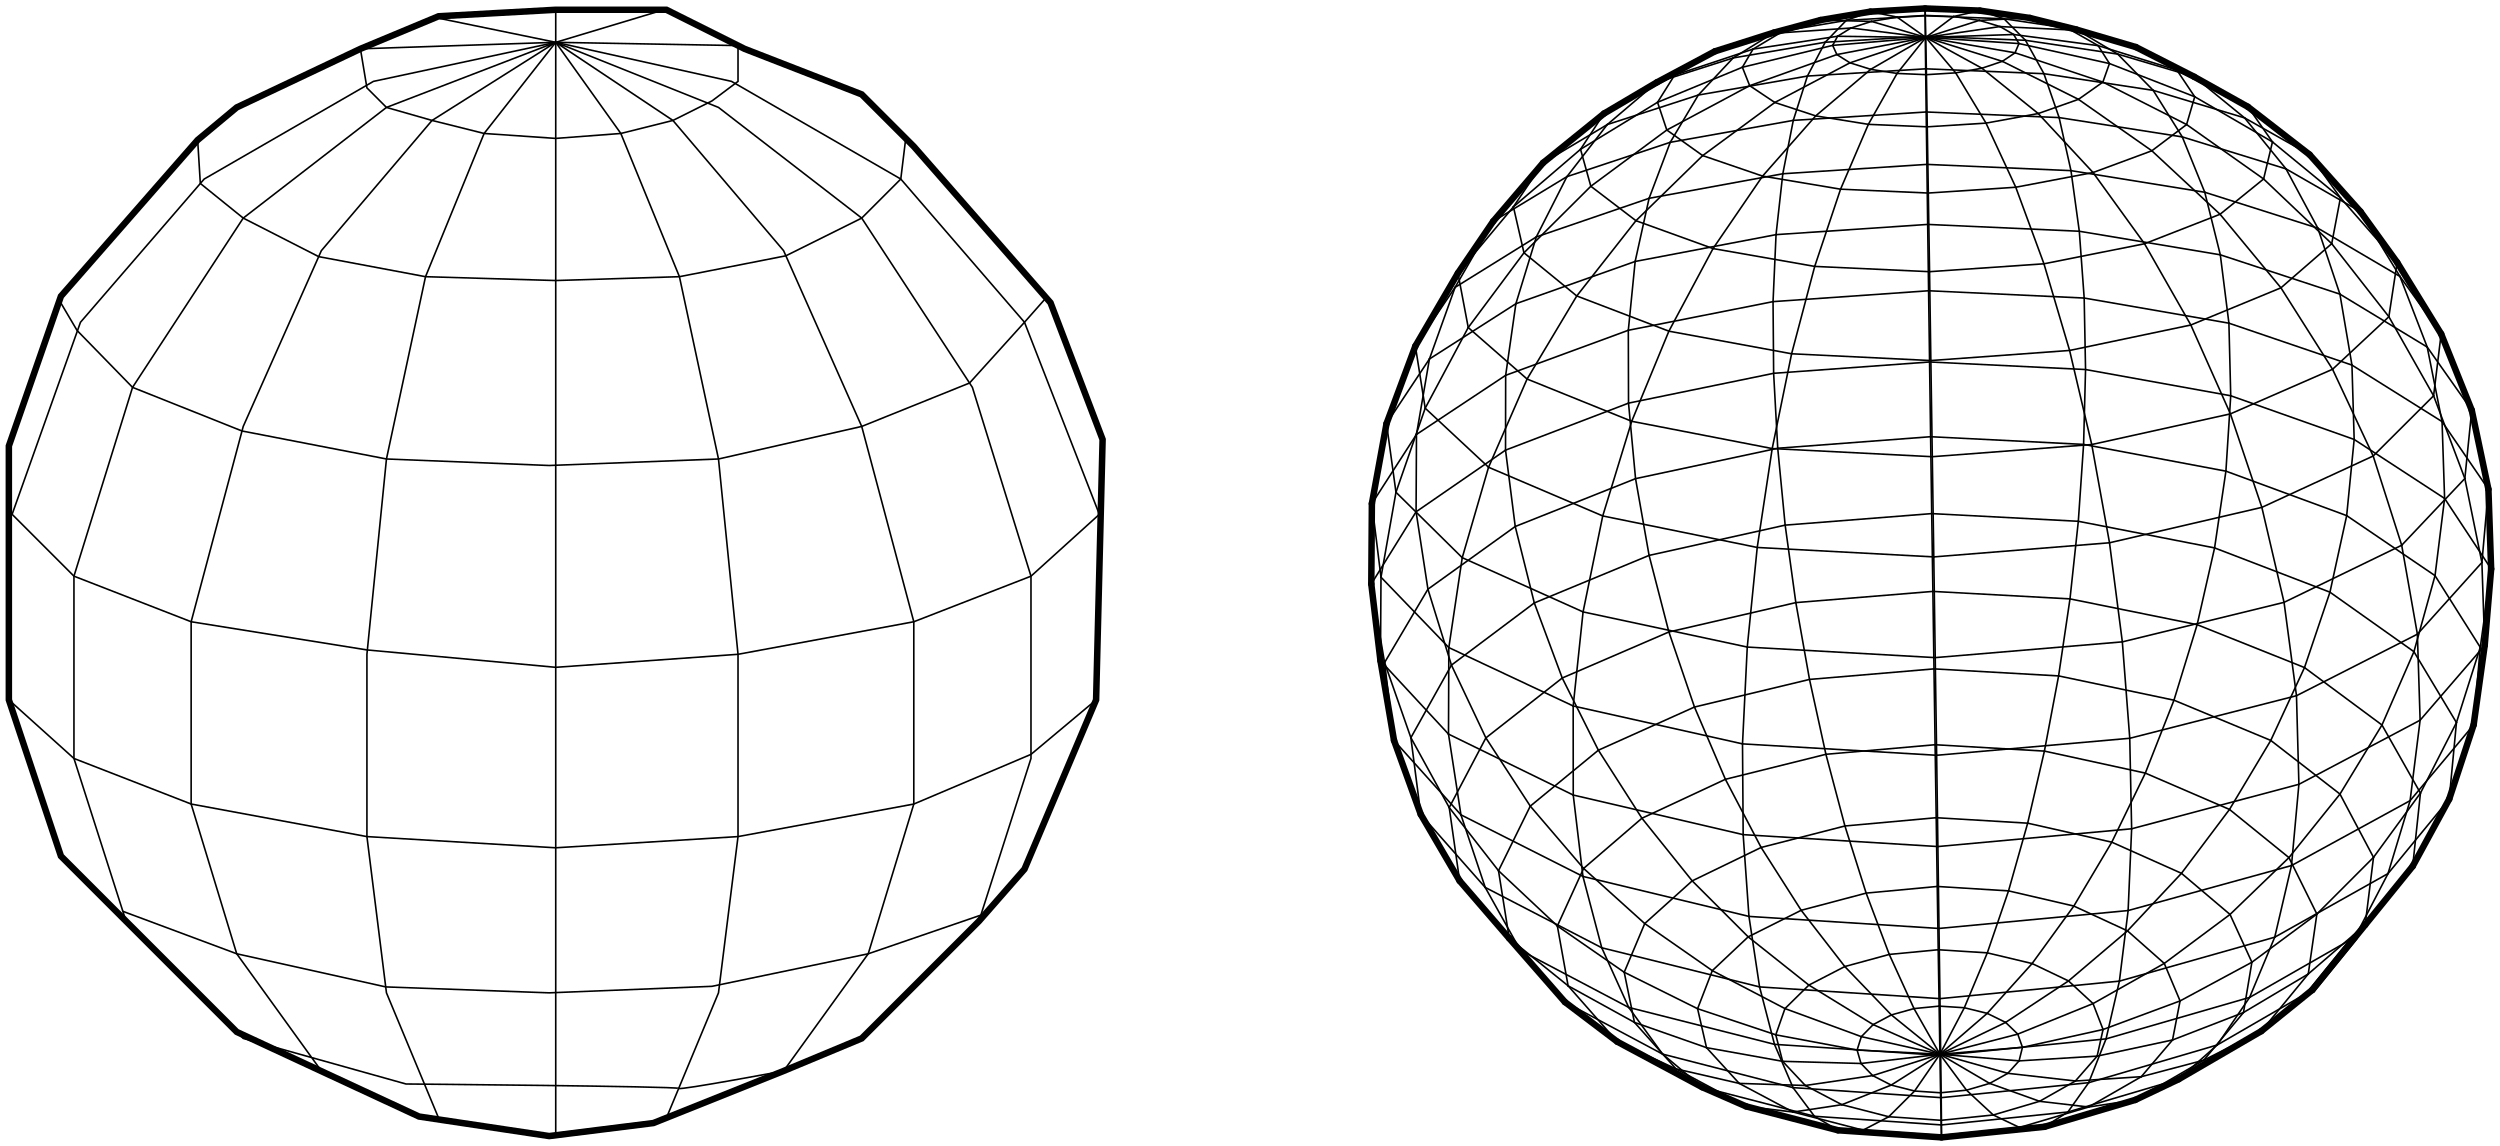 <?xml version="1.0" encoding="utf-8"?>
<!-- Generator: Adobe Illustrator 23.0.2, SVG Export Plug-In . SVG Version: 6.00 Build 0)  -->
<svg version="1.1" id="Layer_1" xmlns="http://www.w3.org/2000/svg" xmlns:xlink="http://www.w3.org/1999/xlink" x="0px" y="0px"
	 viewBox="0 0 384 176" style="enable-background:new 0 0 384 176;" xml:space="preserve">
<style type="text/css">
	.st0{fill:none;stroke:#000000;stroke-miterlimit:10;}
	.st1{fill:none;stroke:#000000;stroke-width:0.25;stroke-miterlimit:10;}
	.st2{fill:none;stroke:#000000;stroke-width:0.25;stroke-linecap:round;stroke-linejoin:round;}
	.st3{fill:none;stroke:#000000;stroke-linecap:round;stroke-linejoin:round;}
</style>
<g>
	<polygon class="st0" points="84.36,174.5 100.36,172.5 120.36,164.5 132.36,159.5 150.36,141.5 157.36,133.5 168.36,107.5 
		169.36,67.5 161.36,46.5 140.36,22.5 132.36,14.5 114.36,7.5 102.36,1.5 85.36,1.5 67.36,2.5 55.36,7.5 36.36,16.5 30.36,21.5 
		9.36,45.5 1.36,68.5 1.36,78.5 1.36,107.5 9.36,131.5 36.36,158.5 64.36,171.5 	"/>
	<line class="st1" x1="85.36" y1="174.5" x2="85.36" y2="1.5"/>
	<polyline class="st1" points="67.35,171.69 59.36,152.5 56.36,128.5 56.36,100.5 59.36,70.5 65.36,42.5 74.36,20.5 85.36,6.5 
		95.36,20.5 104.36,42.5 110.36,70.5 113.36,100.5 113.36,128.5 110.36,152.5 102.37,171.69 	"/>
	<path class="st1" d="M49.36,164.5l-13-18l-7-23v-28l8-30l12-27l17-20l19-12l18,12l17,20l12,27l8,30v28l-7,23l-13,18
		c0,0-16,3-16.11,2.68s-41.89-0.68-41.89-0.68l-25-7l-18-18l-8-25v-28l9-29l17-26l22-17l26-10l25,10l22,17l17,26l9,29v28l-8,25
		l-18,18"/>
	<polygon class="st1" points="168.86,79 157.36,49.5 138.36,27.5 112.36,12.5 85.36,6.5 57.36,12.5 31.36,27.5 12.36,49.5 1.86,79 
		11.36,88.5 29.36,95.5 56.36,99.83 85.36,102.5 113.36,100.5 140.36,95.5 158.36,88.5 	"/>
	<polygon class="st1" points="113.36,7 85.36,6.5 55.36,7.5 56.36,13.5 59.36,16.5 66.36,18.5 74.36,20.5 85.36,21.26 95.36,20.5 
		103.36,18.5 109.36,15.5 113.36,12.5 	"/>
	<polyline class="st1" points="66.88,2.7 85.36,6.5 101.97,1.5 	"/>
	<polyline class="st1" points="18.87,139.98 36.36,146.5 59.25,151.59 84.36,152.5 109.36,151.5 133.36,146.5 150.66,140.56 	"/>
	<polyline class="st1" points="1.36,107.5 11.36,116.5 29.36,123.5 56.36,128.5 85.36,130.22 113.36,128.5 140.36,123.5 
		158.36,115.87 168.36,107.5 	"/>
	<polyline class="st1" points="9.13,46.17 11.84,50.76 20.36,59.5 37.17,66.2 59.36,70.5 84.36,71.5 110.36,70.5 132.36,65.5 
		148.92,58.83 157.36,49.5 160.69,45.73 	"/>
	<polyline class="st1" points="139.12,21.26 138.36,27.5 132.36,33.5 120.71,39.29 104.36,42.5 85.36,43.09 65.36,42.5 48.95,39.42 
		37.36,33.5 30.77,28.18 30.36,21.5 	"/>
	<path class="st1" d="M65.48,167.21"/>
</g>
<g>
	<line class="st2" x1="380.97" y1="99.43" x2="382.64" y2="87.39"/>
	<line class="st2" x1="377.31" y1="110.99" x2="380.97" y2="99.43"/>
	<line class="st2" x1="370.78" y1="100.1" x2="377.31" y2="110.99"/>
	<line class="st2" x1="374.02" y1="88.42" x2="370.78" y2="100.1"/>
	<line class="st2" x1="360.45" y1="79.2" x2="374.02" y2="88.42"/>
	<line class="st2" x1="361.6" y1="67.5" x2="360.45" y2="79.2"/>
	<line class="st2" x1="342.64" y1="60.79" x2="361.6" y2="67.5"/>
	<line class="st2" x1="342.36" y1="49.64" x2="342.64" y2="60.79"/>
	<line class="st2" x1="361.26" y1="56.08" x2="342.36" y2="49.64"/>
	<line class="st2" x1="359.41" y1="45.18" x2="361.26" y2="56.08"/>
	<line class="st2" x1="372.82" y1="53.31" x2="359.41" y2="45.18"/>
	<line class="st2" x1="368.63" y1="42.46" x2="372.82" y2="53.31"/>
	<line class="st2" x1="374.96" y1="51.29" x2="368.63" y2="42.46"/>
	<line class="st3" x1="379.66" y1="63.01" x2="374.96" y2="51.29"/>
	<line class="st2" x1="378.6" y1="73.5" x2="379.66" y2="63.01"/>
	<line class="st2" x1="381.22" y1="86.4" x2="378.6" y2="73.5"/>
	<line class="st2" x1="371.31" y1="97.41" x2="381.22" y2="86.4"/>
	<line class="st2" x1="371.73" y1="110.62" x2="371.31" y2="97.41"/>
	<line class="st2" x1="381.65" y1="99.13" x2="371.73" y2="110.62"/>
	<line class="st3" x1="379.95" y1="111.34" x2="381.65" y2="99.13"/>
	<line class="st2" x1="380.97" y1="99.43" x2="379.95" y2="111.34"/>
	<line class="st2" x1="374.02" y1="88.42" x2="380.97" y2="99.43"/>
	<line class="st2" x1="375.49" y1="76.56" x2="374.02" y2="88.42"/>
	<line class="st2" x1="361.6" y1="67.5" x2="375.49" y2="76.56"/>
	<line class="st2" x1="361.26" y1="56.08" x2="361.6" y2="67.5"/>
	<line class="st2" x1="375.1" y1="64.76" x2="361.26" y2="56.08"/>
	<line class="st2" x1="372.82" y1="53.31" x2="375.1" y2="64.76"/>
	<line class="st2" x1="379.66" y1="63.01" x2="372.82" y2="53.31"/>
	<line class="st3" x1="382.22" y1="75.15" x2="379.66" y2="63.01"/>
	<line class="st3" x1="382.64" y1="87.39" x2="382.22" y2="75.15"/>
	<line class="st2" x1="375.1" y1="64.76" x2="375.49" y2="76.56"/>
	<line class="st2" x1="382.22" y1="75.15" x2="375.1" y2="64.76"/>
	<line class="st2" x1="381.22" y1="86.4" x2="382.22" y2="75.15"/>
	<line class="st2" x1="381.65" y1="99.13" x2="381.22" y2="86.4"/>
	<line class="st3" x1="382.64" y1="87.39" x2="381.65" y2="99.13"/>
	<line class="st2" x1="375.49" y1="76.56" x2="382.64" y2="87.39"/>
	<line class="st3" x1="379.95" y1="111.34" x2="376.2" y2="122.74"/>
	<line class="st2" x1="370.19" y1="122.98" x2="379.95" y2="111.34"/>
	<line class="st2" x1="371.73" y1="110.62" x2="370.19" y2="122.98"/>
	<line class="st2" x1="353.11" y1="120.47" x2="371.73" y2="110.62"/>
	<line class="st2" x1="352.74" y1="106.86" x2="353.11" y2="120.47"/>
	<line class="st2" x1="371.31" y1="97.41" x2="352.74" y2="106.86"/>
	<line class="st2" x1="368.9" y1="83.75" x2="371.31" y2="97.41"/>
	<line class="st2" x1="378.6" y1="73.5" x2="368.9" y2="83.75"/>
	<line class="st2" x1="373.8" y1="60.79" x2="378.6" y2="73.5"/>
	<line class="st2" x1="374.96" y1="51.29" x2="373.8" y2="60.79"/>
	<line class="st3" x1="368.2" y1="40.3" x2="374.96" y2="51.29"/>
	<line class="st3" x1="362.58" y1="32.52" x2="368.2" y2="40.3"/>
	<line class="st2" x1="368.63" y1="42.46" x2="362.58" y2="32.52"/>
	<line class="st2" x1="356.02" y1="35.05" x2="368.63" y2="42.46"/>
	<line class="st2" x1="359.41" y1="45.18" x2="356.02" y2="35.05"/>
	<line class="st2" x1="341.04" y1="39.14" x2="359.41" y2="45.18"/>
	<line class="st2" x1="342.36" y1="49.64" x2="341.04" y2="39.14"/>
	<line class="st2" x1="320.13" y1="45.78" x2="342.36" y2="49.64"/>
	<line class="st2" x1="320.34" y1="56.76" x2="320.13" y2="45.78"/>
	<line class="st2" x1="342.64" y1="60.79" x2="320.34" y2="56.76"/>
	<line class="st2" x1="341.9" y1="72.37" x2="342.64" y2="60.79"/>
	<line class="st2" x1="360.45" y1="79.2" x2="341.9" y2="72.37"/>
	<line class="st2" x1="357.88" y1="90.96" x2="360.45" y2="79.2"/>
	<line class="st2" x1="370.78" y1="100.1" x2="357.88" y2="90.96"/>
	<line class="st2" x1="365.87" y1="111.36" x2="370.78" y2="100.1"/>
	<line class="st2" x1="371.78" y1="121.82" x2="365.87" y2="111.36"/>
	<line class="st2" x1="377.31" y1="110.99" x2="371.78" y2="121.82"/>
	<line class="st2" x1="376.2" y1="122.74" x2="377.31" y2="110.99"/>
	<line class="st2" x1="366.8" y1="134.18" x2="376.2" y2="122.74"/>
	<line class="st2" x1="370.19" y1="122.98" x2="366.8" y2="134.18"/>
	<line class="st2" x1="351.97" y1="132.95" x2="370.19" y2="122.98"/>
	<line class="st2" x1="353.11" y1="120.47" x2="351.97" y2="132.95"/>
	<line class="st2" x1="327.42" y1="127.3" x2="353.11" y2="120.47"/>
	<line class="st2" x1="327.13" y1="113.4" x2="327.42" y2="127.3"/>
	<line class="st2" x1="352.74" y1="106.86" x2="327.13" y2="113.4"/>
	<line class="st2" x1="350.83" y1="92.52" x2="352.74" y2="106.86"/>
	<line class="st2" x1="368.9" y1="83.75" x2="350.83" y2="92.52"/>
	<line class="st2" x1="364.52" y1="70.04" x2="368.9" y2="83.75"/>
	<line class="st2" x1="373.8" y1="60.79" x2="364.52" y2="70.04"/>
	<line class="st2" x1="366.93" y1="48.65" x2="373.8" y2="60.79"/>
	<line class="st2" x1="368.2" y1="40.3" x2="366.93" y2="48.65"/>
	<line class="st2" x1="359.49" y1="30.38" x2="368.2" y2="40.3"/>
	<line class="st2" x1="354.75" y1="23.75" x2="359.49" y2="30.38"/>
	<line class="st3" x1="362.58" y1="32.52" x2="354.75" y2="23.75"/>
	<line class="st2" x1="351.13" y1="25.94" x2="362.58" y2="32.52"/>
	<line class="st2" x1="356.02" y1="35.05" x2="351.13" y2="25.94"/>
	<line class="st2" x1="338.65" y1="29.53" x2="356.02" y2="35.05"/>
	<line class="st2" x1="341.04" y1="39.14" x2="338.65" y2="29.53"/>
	<line class="st2" x1="319.38" y1="35.52" x2="341.04" y2="39.14"/>
	<line class="st2" x1="320.13" y1="45.78" x2="319.38" y2="35.52"/>
	<line class="st2" x1="296.23" y1="44.66" x2="320.13" y2="45.78"/>
	<line class="st2" x1="296.38" y1="55.6" x2="296.23" y2="44.66"/>
	<line class="st2" x1="320.34" y1="56.76" x2="296.38" y2="55.6"/>
	<line class="st2" x1="320.04" y1="68.26" x2="320.34" y2="56.76"/>
	<line class="st2" x1="341.9" y1="72.37" x2="320.04" y2="68.26"/>
	<line class="st2" x1="340.16" y1="84.16" x2="341.9" y2="72.37"/>
	<line class="st2" x1="357.88" y1="90.96" x2="340.16" y2="84.16"/>
	<line class="st2" x1="353.97" y1="102.54" x2="357.88" y2="90.96"/>
	<line class="st2" x1="365.87" y1="111.36" x2="353.97" y2="102.54"/>
	<line class="st2" x1="359.42" y1="121.97" x2="365.87" y2="111.36"/>
	<line class="st2" x1="364.57" y1="131.69" x2="359.42" y2="121.97"/>
	<line class="st2" x1="371.78" y1="121.82" x2="364.57" y2="131.69"/>
	<line class="st2" x1="370.59" y1="133.05" x2="371.78" y2="121.82"/>
	<line class="st3" x1="376.2" y1="122.74" x2="370.59" y2="133.05"/>
	<line class="st2" x1="364.57" y1="131.69" x2="363.29" y2="142.06"/>
	<line class="st2" x1="355.87" y1="140.4" x2="364.57" y2="131.69"/>
	<line class="st2" x1="351.58" y1="131.73" x2="355.87" y2="140.4"/>
	<line class="st2" x1="359.42" y1="121.97" x2="351.58" y2="131.73"/>
	<line class="st2" x1="348.79" y1="113.73" x2="359.42" y2="121.97"/>
	<line class="st2" x1="353.97" y1="102.54" x2="348.79" y2="113.73"/>
	<line class="st2" x1="337.48" y1="95.95" x2="353.97" y2="102.54"/>
	<line class="st2" x1="340.16" y1="84.16" x2="337.48" y2="95.95"/>
	<line class="st2" x1="319.23" y1="80.07" x2="340.16" y2="84.16"/>
	<line class="st2" x1="320.04" y1="68.26" x2="319.23" y2="80.07"/>
	<line class="st2" x1="296.54" y1="67.08" x2="320.04" y2="68.26"/>
	<line class="st2" x1="296.38" y1="55.6" x2="296.54" y2="67.08"/>
	<line class="st2" x1="272.43" y1="57.34" x2="296.38" y2="55.6"/>
	<line class="st2" x1="272.34" y1="46.33" x2="272.43" y2="57.34"/>
	<line class="st2" x1="250.11" y1="50.73" x2="272.34" y2="46.33"/>
	<line class="st2" x1="251.16" y1="40.16" x2="250.11" y2="50.73"/>
	<line class="st2" x1="232.84" y1="46.65" x2="251.16" y2="40.16"/>
	<line class="st2" x1="235.98" y1="36.39" x2="232.84" y2="46.65"/>
	<line class="st2" x1="223.5" y1="44.14" x2="235.98" y2="36.39"/>
	<line class="st2" x1="229.35" y1="34" x2="223.5" y2="44.14"/>
	<line class="st3" x1="223.94" y1="41.95" x2="229.35" y2="34"/>
	<line class="st2" x1="232.46" y1="31.77" x2="223.94" y2="41.95"/>
	<line class="st2" x1="234.08" y1="38.83" x2="232.46" y2="31.77"/>
	<line class="st2" x1="225.52" y1="50.31" x2="234.08" y2="38.83"/>
	<line class="st2" x1="234.56" y1="58.22" x2="225.52" y2="50.31"/>
	<line class="st2" x1="228.64" y1="71.77" x2="234.56" y2="58.22"/>
	<line class="st2" x1="246.18" y1="79.25" x2="228.64" y2="71.77"/>
	<line class="st2" x1="243.16" y1="93.99" x2="246.18" y2="79.25"/>
	<line class="st2" x1="268.38" y1="99.39" x2="243.16" y2="93.99"/>
	<line class="st2" x1="267.65" y1="114.26" x2="268.38" y2="99.39"/>
	<line class="st2" x1="297.47" y1="116.01" x2="267.65" y2="114.26"/>
	<line class="st2" x1="297.66" y1="130.03" x2="297.47" y2="116.01"/>
	<line class="st2" x1="327.42" y1="127.3" x2="297.66" y2="130.03"/>
	<line class="st2" x1="326.88" y1="139.86" x2="327.42" y2="127.3"/>
	<line class="st2" x1="351.97" y1="132.95" x2="326.88" y2="139.86"/>
	<line class="st2" x1="349.4" y1="143.95" x2="351.97" y2="132.95"/>
	<line class="st2" x1="366.8" y1="134.18" x2="349.4" y2="143.95"/>
	<line class="st2" x1="361.73" y1="143.94" x2="366.8" y2="134.18"/>
	<line class="st2" x1="370.59" y1="133.05" x2="361.73" y2="143.94"/>
	<line class="st3" x1="363.29" y1="142.06" x2="370.59" y2="133.05"/>
	<line class="st2" x1="347.69" y1="27.49" x2="341" y2="32.91"/>
	<line class="st2" x1="335.86" y1="19.13" x2="347.69" y2="27.49"/>
	<line class="st2" x1="337.11" y1="14.86" x2="335.86" y2="19.13"/>
	<line class="st2" x1="324.01" y1="9.76" x2="337.11" y2="14.86"/>
	<line class="st2" x1="322.28" y1="7.01" x2="324.01" y2="9.76"/>
	<line class="st2" x1="334.37" y1="10.77" x2="322.28" y2="7.01"/>
	<line class="st2" x1="328.07" y1="7.23" x2="334.37" y2="10.77"/>
	<line class="st3" x1="337.04" y1="11.8" x2="328.07" y2="7.23"/>
	<line class="st2" x1="325.28" y1="8.31" x2="337.04" y2="11.8"/>
	<line class="st2" x1="330.73" y1="13.88" x2="325.28" y2="8.31"/>
	<line class="st2" x1="313.95" y1="11.32" x2="330.73" y2="13.88"/>
	<line class="st2" x1="316.28" y1="18.06" x2="313.95" y2="11.32"/>
	<line class="st2" x1="295.86" y1="17.2" x2="316.28" y2="18.06"/>
	<line class="st2" x1="295.97" y1="25.25" x2="295.86" y2="17.2"/>
	<line class="st2" x1="273.84" y1="26.69" x2="295.97" y2="25.25"/>
	<line class="st2" x1="275.45" y1="18.49" x2="273.84" y2="26.69"/>
	<line class="st2" x1="256.55" y1="21.86" x2="275.45" y2="18.49"/>
	<line class="st2" x1="260.86" y1="14.6" x2="256.55" y2="21.86"/>
	<line class="st2" x1="246.88" y1="19.13" x2="260.86" y2="14.6"/>
	<line class="st2" x1="254.51" y1="12.64" x2="246.88" y2="19.13"/>
	<line class="st3" x1="246.38" y1="17.44" x2="254.51" y2="12.64"/>
	<line class="st2" x1="257.21" y1="11.55" x2="246.38" y2="17.44"/>
	<line class="st2" x1="254.6" y1="15.71" x2="257.21" y2="11.55"/>
	<line class="st2" x1="267.63" y1="10.33" x2="254.6" y2="15.71"/>
	<line class="st2" x1="268.75" y1="13.16" x2="267.63" y2="10.33"/>
	<line class="st2" x1="256.02" y1="19.97" x2="268.75" y2="13.16"/>
	<line class="st2" x1="261.53" y1="23.9" x2="256.02" y2="19.97"/>
	<line class="st2" x1="251.28" y1="33.9" x2="261.53" y2="23.9"/>
	<line class="st2" x1="263.12" y1="38.18" x2="251.28" y2="33.9"/>
	<line class="st2" x1="256.34" y1="50.87" x2="263.12" y2="38.18"/>
	<line class="st2" x1="275.19" y1="54.34" x2="256.34" y2="50.87"/>
	<line class="st2" x1="272.21" y1="68.9" x2="275.19" y2="54.34"/>
	<line class="st2" x1="296.8" y1="70.15" x2="272.21" y2="68.9"/>
	<line class="st2" x1="297.03" y1="85.54" x2="296.8" y2="70.15"/>
	<line class="st2" x1="324.02" y1="83.37" x2="297.03" y2="85.54"/>
	<line class="st2" x1="321.29" y1="68.28" x2="324.02" y2="83.37"/>
	<line class="st2" x1="342.59" y1="63.57" x2="321.29" y2="68.28"/>
	<line class="st2" x1="336.51" y1="49.92" x2="342.59" y2="63.57"/>
	<line class="st2" x1="350.35" y1="44.21" x2="336.51" y2="49.92"/>
	<line class="st2" x1="341" y1="32.91" x2="350.35" y2="44.21"/>
	<line class="st2" x1="344.6" y1="155.52" x2="338.5" y2="162.84"/>
	<line class="st2" x1="333.7" y1="159.74" x2="344.6" y2="155.52"/>
	<line class="st2" x1="334.86" y1="153.74" x2="333.7" y2="159.74"/>
	<line class="st2" x1="323.03" y1="158.13" x2="334.86" y2="153.74"/>
	<line class="st2" x1="321.49" y1="154.15" x2="323.03" y2="158.13"/>
	<line class="st2" x1="332.43" y1="147.98" x2="321.49" y2="154.15"/>
	<line class="st2" x1="326.78" y1="142.98" x2="332.43" y2="147.98"/>
	<line class="st2" x1="335.07" y1="134.14" x2="326.78" y2="142.98"/>
	<line class="st2" x1="324.37" y1="129.36" x2="335.07" y2="134.14"/>
	<line class="st2" x1="329.52" y1="118.75" x2="324.37" y2="129.36"/>
	<line class="st2" x1="314.02" y1="115.37" x2="329.52" y2="118.75"/>
	<line class="st2" x1="316.2" y1="103.82" x2="314.02" y2="115.37"/>
	<line class="st2" x1="297.06" y1="102.74" x2="316.2" y2="103.82"/>
	<line class="st2" x1="296.89" y1="90.84" x2="297.06" y2="102.74"/>
	<line class="st2" x1="275.84" y1="92.56" x2="296.89" y2="90.84"/>
	<line class="st2" x1="277.94" y1="104.36" x2="275.84" y2="92.56"/>
	<line class="st2" x1="260.27" y1="108.6" x2="277.94" y2="104.36"/>
	<line class="st2" x1="265.02" y1="119.7" x2="260.27" y2="108.6"/>
	<line class="st2" x1="252.2" y1="125.68" x2="265.02" y2="119.7"/>
	<line class="st2" x1="259.92" y1="135.3" x2="252.2" y2="125.68"/>
	<line class="st2" x1="252.63" y1="141.86" x2="259.92" y2="135.3"/>
	<line class="st2" x1="263.01" y1="149.09" x2="252.63" y2="141.86"/>
	<line class="st2" x1="260.75" y1="154.94" x2="263.01" y2="149.09"/>
	<line class="st2" x1="272.76" y1="158.95" x2="260.75" y2="154.94"/>
	<line class="st2" x1="273.81" y1="163.02" x2="272.76" y2="158.95"/>
	<line class="st2" x1="262.12" y1="160.92" x2="273.81" y2="163.02"/>
	<line class="st2" x1="267.14" y1="166.41" x2="262.12" y2="160.92"/>
	<line class="st2" x1="257.43" y1="164.18" x2="267.14" y2="166.41"/>
	<line class="st2" x1="268.2" y1="169.94" x2="257.43" y2="164.18"/>
	<line class="st3" x1="261.45" y1="166.99" x2="268.2" y2="169.94"/>
	<line class="st2" x1="278.7" y1="171.46" x2="261.45" y2="166.99"/>
	<line class="st2" x1="275.41" y1="167.06" x2="278.7" y2="171.46"/>
	<line class="st2" x1="298.17" y1="168.6" x2="275.41" y2="167.06"/>
	<line class="st2" x1="298.09" y1="162.11" x2="298.17" y2="168.6"/>
	<line class="st2" x1="323.49" y1="159.57" x2="298.09" y2="162.11"/>
	<line class="st2" x1="320.82" y1="166.3" x2="323.49" y2="159.57"/>
	<line class="st2" x1="340.56" y1="160.51" x2="320.82" y2="166.3"/>
	<line class="st2" x1="334.64" y1="165.77" x2="340.56" y2="160.51"/>
	<line class="st3" x1="347.34" y1="158.38" x2="334.64" y2="165.77"/>
	<line class="st2" x1="338.5" y1="162.84" x2="347.34" y2="158.38"/>
	<line class="st2" x1="319.25" y1="15.26" x2="330.52" y2="23.16"/>
	<line class="st2" x1="323" y1="12.61" x2="319.25" y2="15.26"/>
	<line class="st2" x1="309.51" y1="8.11" x2="323" y2="12.61"/>
	<line class="st2" x1="310.11" y1="6.69" x2="309.51" y2="8.11"/>
	<line class="st2" x1="295.8" y1="5.75" x2="310.11" y2="6.69"/>
	<line class="st2" x1="309.3" y1="5.3" x2="295.8" y2="5.75"/>
	<line class="st2" x1="307.2" y1="4.08" x2="309.3" y2="5.3"/>
	<line class="st2" x1="318.05" y1="4.6" x2="307.2" y2="4.08"/>
	<line class="st2" x1="311.79" y1="2.76" x2="318.05" y2="4.6"/>
	<line class="st3" x1="318.93" y1="4.54" x2="311.79" y2="2.76"/>
	<line class="st2" x1="307.81" y1="2.89" x2="318.93" y2="4.54"/>
	<line class="st2" x1="311.11" y1="6.19" x2="307.81" y2="2.89"/>
	<line class="st2" x1="295.72" y1="5.57" x2="311.11" y2="6.19"/>
	<line class="st2" x1="295.78" y1="10.57" x2="295.72" y2="5.57"/>
	<line class="st2" x1="277.62" y1="11.68" x2="295.78" y2="10.57"/>
	<line class="st2" x1="280.35" y1="6.49" x2="277.62" y2="11.68"/>
	<line class="st2" x1="266.21" y1="8.9" x2="280.35" y2="6.49"/>
	<line class="st2" x1="272.5" y1="5" x2="266.21" y2="8.9"/>
	<line class="st3" x1="263.42" y1="7.88" x2="272.5" y2="5"/>
	<line class="st2" x1="273.43" y1="5.05" x2="263.42" y2="7.88"/>
	<line class="st2" x1="269.27" y1="7.54" x2="273.43" y2="5.05"/>
	<line class="st2" x1="282.25" y1="5.57" x2="269.27" y2="7.54"/>
	<line class="st2" x1="281.5" y1="6.97" x2="282.25" y2="5.57"/>
	<line class="st2" x1="295.8" y1="5.75" x2="281.5" y2="6.97"/>
	<line class="st2" x1="282.14" y1="8.38" x2="295.8" y2="5.75"/>
	<line class="st2" x1="284.15" y1="9.65" x2="282.14" y2="8.38"/>
	<line class="st2" x1="272.61" y1="15.74" x2="284.15" y2="9.65"/>
	<line class="st2" x1="278.89" y1="17.8" x2="272.61" y2="15.74"/>
	<line class="st2" x1="270.73" y1="27.05" x2="278.89" y2="17.8"/>
	<line class="st2" x1="282.71" y1="29.06" x2="270.73" y2="27.05"/>
	<line class="st2" x1="278.74" y1="40.92" x2="282.71" y2="29.06"/>
	<line class="st2" x1="296.38" y1="41.73" x2="278.74" y2="40.92"/>
	<line class="st2" x1="296.58" y1="55.38" x2="296.38" y2="41.73"/>
	<line class="st2" x1="317.89" y1="53.83" x2="296.58" y2="55.38"/>
	<line class="st2" x1="313.95" y1="40.52" x2="317.89" y2="53.83"/>
	<line class="st2" x1="329.4" y1="37.44" x2="313.95" y2="40.52"/>
	<line class="st2" x1="321.49" y1="26.5" x2="329.4" y2="37.44"/>
	<line class="st2" x1="330.52" y1="23.16" x2="321.49" y2="26.5"/>
	<line class="st2" x1="318.78" y1="166.04" x2="328.9" y2="165.38"/>
	<line class="st2" x1="322.12" y1="162.22" x2="318.78" y2="166.04"/>
	<line class="st2" x1="310.13" y1="162.95" x2="322.12" y2="162.22"/>
	<line class="st2" x1="310.65" y1="160.87" x2="310.13" y2="162.95"/>
	<line class="st2" x1="297.97" y1="161.93" x2="310.65" y2="160.87"/>
	<line class="st2" x1="309.93" y1="158.84" x2="297.97" y2="161.93"/>
	<line class="st2" x1="308.06" y1="157.04" x2="309.93" y2="158.84"/>
	<line class="st2" x1="317.72" y1="150.67" x2="308.06" y2="157.04"/>
	<line class="st2" x1="312.13" y1="148" x2="317.72" y2="150.67"/>
	<line class="st2" x1="318.54" y1="139.17" x2="312.13" y2="148"/>
	<line class="st2" x1="308.51" y1="136.84" x2="318.54" y2="139.17"/>
	<line class="st2" x1="311.45" y1="126.44" x2="308.51" y2="136.84"/>
	<line class="st2" x1="297.4" y1="125.6" x2="311.45" y2="126.44"/>
	<line class="st2" x1="297.23" y1="114.39" x2="297.4" y2="125.6"/>
	<line class="st2" x1="280.46" y1="115.86" x2="297.23" y2="114.39"/>
	<line class="st2" x1="283.38" y1="126.87" x2="280.46" y2="115.86"/>
	<line class="st2" x1="270.51" y1="130.17" x2="283.38" y2="126.87"/>
	<line class="st2" x1="276.66" y1="139.82" x2="270.51" y2="130.17"/>
	<line class="st2" x1="268.52" y1="143.9" x2="276.66" y2="139.82"/>
	<line class="st2" x1="277.84" y1="151.31" x2="268.52" y2="143.9"/>
	<line class="st2" x1="274.17" y1="154.92" x2="277.84" y2="151.31"/>
	<line class="st2" x1="285.9" y1="159.23" x2="274.17" y2="154.92"/>
	<line class="st2" x1="285.25" y1="161.29" x2="285.9" y2="159.23"/>
	<line class="st2" x1="297.97" y1="161.93" x2="285.25" y2="161.29"/>
	<line class="st2" x1="285.85" y1="163.35" x2="297.97" y2="161.93"/>
	<line class="st2" x1="287.64" y1="165.21" x2="285.85" y2="163.35"/>
	<line class="st2" x1="277.29" y1="166.73" x2="287.64" y2="165.21"/>
	<line class="st2" x1="282.91" y1="169.68" x2="277.29" y2="166.73"/>
	<line class="st2" x1="275.42" y1="170.81" x2="282.91" y2="169.68"/>
	<line class="st2" x1="286.16" y1="173.59" x2="275.42" y2="170.81"/>
	<line class="st2" x1="282.32" y1="173.61" x2="286.16" y2="173.59"/>
	<line class="st3" x1="298.22" y1="174.7" x2="282.32" y2="173.61"/>
	<line class="st2" x1="298.21" y1="172.79" x2="298.22" y2="174.7"/>
	<line class="st2" x1="317.63" y1="170.8" x2="298.21" y2="172.79"/>
	<line class="st2" x1="314.05" y1="173.07" x2="317.63" y2="170.8"/>
	<line class="st3" x1="327.99" y1="168.94" x2="314.05" y2="173.07"/>
	<line class="st2" x1="320.8" y1="170.04" x2="327.99" y2="168.94"/>
	<line class="st2" x1="328.9" y1="165.38" x2="320.8" y2="170.04"/>
	<line class="st2" x1="319.25" y1="15.26" x2="313.07" y2="17.44"/>
	<line class="st2" x1="307.56" y1="9.42" x2="319.25" y2="15.26"/>
	<line class="st2" x1="309.51" y1="8.11" x2="307.56" y2="9.42"/>
	<line class="st2" x1="295.8" y1="5.75" x2="309.51" y2="8.11"/>
	<line class="st2" x1="307.2" y1="4.08" x2="295.8" y2="5.75"/>
	<line class="st2" x1="304.02" y1="3.13" x2="307.2" y2="4.08"/>
	<line class="st2" x1="311.79" y1="2.76" x2="304.02" y2="3.13"/>
	<line class="st3" x1="304.11" y1="1.63" x2="311.79" y2="2.76"/>
	<line class="st2" x1="307.81" y1="2.89" x2="304.11" y2="1.63"/>
	<line class="st2" x1="295.7" y1="2.42" x2="307.81" y2="2.89"/>
	<line class="st2" x1="295.72" y1="5.57" x2="295.7" y2="2.42"/>
	<line class="st2" x1="280.35" y1="6.49" x2="295.72" y2="5.57"/>
	<line class="st2" x1="283.59" y1="3.13" x2="280.35" y2="6.49"/>
	<line class="st2" x1="272.5" y1="5" x2="283.59" y2="3.13"/>
	<line class="st3" x1="279.64" y1="3.08" x2="272.5" y2="5"/>
	<line class="st2" x1="273.43" y1="5.05" x2="279.64" y2="3.08"/>
	<line class="st2" x1="284.31" y1="4.3" x2="273.43" y2="5.05"/>
	<line class="st2" x1="282.25" y1="5.57" x2="284.31" y2="4.3"/>
	<line class="st2" x1="295.8" y1="5.75" x2="282.25" y2="5.57"/>
	<line class="st2" x1="284.15" y1="9.65" x2="295.8" y2="5.75"/>
	<line class="st2" x1="287.34" y1="10.65" x2="284.15" y2="9.65"/>
	<line class="st2" x1="278.89" y1="17.8" x2="287.34" y2="10.65"/>
	<line class="st2" x1="286.98" y1="19.1" x2="278.89" y2="17.8"/>
	<line class="st2" x1="282.71" y1="29.06" x2="286.98" y2="19.1"/>
	<line class="st2" x1="296.19" y1="29.65" x2="282.71" y2="29.06"/>
	<line class="st2" x1="296.38" y1="41.73" x2="296.19" y2="29.65"/>
	<line class="st2" x1="313.95" y1="40.52" x2="296.38" y2="41.73"/>
	<line class="st2" x1="309.62" y1="28.76" x2="313.95" y2="40.52"/>
	<line class="st2" x1="321.49" y1="26.5" x2="309.62" y2="28.76"/>
	<line class="st2" x1="313.07" y1="17.44" x2="321.49" y2="26.5"/>
	<line class="st2" x1="318.78" y1="166.04" x2="313.28" y2="169.16"/>
	<line class="st2" x1="308.4" y1="164.86" x2="318.78" y2="166.04"/>
	<line class="st2" x1="310.13" y1="162.95" x2="308.4" y2="164.86"/>
	<line class="st2" x1="297.97" y1="161.93" x2="310.13" y2="162.95"/>
	<line class="st2" x1="308.06" y1="157.04" x2="297.97" y2="161.93"/>
	<line class="st2" x1="305.23" y1="155.65" x2="308.06" y2="157.04"/>
	<line class="st2" x1="312.13" y1="148" x2="305.23" y2="155.65"/>
	<line class="st2" x1="305.25" y1="146.36" x2="312.13" y2="148"/>
	<line class="st2" x1="308.51" y1="136.84" x2="305.25" y2="146.36"/>
	<line class="st2" x1="297.56" y1="136.16" x2="308.51" y2="136.84"/>
	<line class="st2" x1="297.4" y1="125.6" x2="297.56" y2="136.16"/>
	<line class="st2" x1="283.38" y1="126.87" x2="297.4" y2="125.6"/>
	<line class="st2" x1="286.64" y1="137.18" x2="283.38" y2="126.87"/>
	<line class="st2" x1="276.66" y1="139.82" x2="286.64" y2="137.18"/>
	<line class="st2" x1="283.36" y1="148.46" x2="276.66" y2="139.82"/>
	<line class="st2" x1="277.84" y1="151.31" x2="283.36" y2="148.46"/>
	<line class="st2" x1="287.72" y1="157.38" x2="277.84" y2="151.31"/>
	<line class="st2" x1="285.9" y1="159.23" x2="287.72" y2="157.38"/>
	<line class="st2" x1="297.97" y1="161.93" x2="285.9" y2="159.23"/>
	<line class="st2" x1="287.64" y1="165.21" x2="297.97" y2="161.93"/>
	<line class="st2" x1="290.48" y1="166.67" x2="287.64" y2="165.21"/>
	<line class="st2" x1="282.91" y1="169.68" x2="290.48" y2="166.67"/>
	<line class="st2" x1="290.11" y1="171.53" x2="282.91" y2="169.68"/>
	<line class="st2" x1="286.16" y1="173.59" x2="290.11" y2="171.53"/>
	<line class="st2" x1="298.2" y1="174.42" x2="286.16" y2="173.59"/>
	<line class="st2" x1="298.22" y1="174.7" x2="298.2" y2="174.42"/>
	<line class="st3" x1="314.05" y1="173.07" x2="298.22" y2="174.7"/>
	<line class="st2" x1="310.19" y1="173.18" x2="314.05" y2="173.07"/>
	<line class="st2" x1="320.8" y1="170.04" x2="310.19" y2="173.18"/>
	<line class="st2" x1="313.28" y1="169.16" x2="320.8" y2="170.04"/>
	<line class="st2" x1="304.42" y1="10.48" x2="313.07" y2="17.44"/>
	<line class="st2" x1="307.56" y1="9.42" x2="304.42" y2="10.48"/>
	<line class="st2" x1="295.8" y1="5.75" x2="307.56" y2="9.42"/>
	<line class="st2" x1="304.02" y1="3.13" x2="295.8" y2="5.75"/>
	<line class="st2" x1="300.07" y1="2.54" x2="304.02" y2="3.13"/>
	<line class="st2" x1="304.11" y1="1.63" x2="300.07" y2="2.54"/>
	<line class="st3" x1="295.7" y1="1.3" x2="304.11" y2="1.63"/>
	<line class="st2" x1="295.7" y1="2.42" x2="295.7" y2="1.3"/>
	<line class="st2" x1="283.59" y1="3.13" x2="295.7" y2="2.42"/>
	<line class="st2" x1="287.29" y1="1.79" x2="283.59" y2="3.13"/>
	<line class="st3" x1="279.64" y1="3.08" x2="287.29" y2="1.79"/>
	<line class="st2" x1="287.46" y1="3.29" x2="279.64" y2="3.08"/>
	<line class="st2" x1="284.31" y1="4.3" x2="287.46" y2="3.29"/>
	<line class="st2" x1="295.8" y1="5.75" x2="284.31" y2="4.3"/>
	<line class="st2" x1="287.34" y1="10.65" x2="295.8" y2="5.75"/>
	<line class="st2" x1="291.39" y1="11.28" x2="287.34" y2="10.65"/>
	<line class="st2" x1="286.98" y1="19.1" x2="291.39" y2="11.28"/>
	<line class="st2" x1="296.03" y1="19.48" x2="286.98" y2="19.1"/>
	<line class="st2" x1="296.19" y1="29.65" x2="296.03" y2="19.48"/>
	<line class="st2" x1="309.62" y1="28.76" x2="296.19" y2="29.65"/>
	<line class="st2" x1="305.05" y1="18.91" x2="309.62" y2="28.76"/>
	<line class="st2" x1="313.07" y1="17.44" x2="305.05" y2="18.91"/>
	<line class="st2" x1="305.61" y1="166.41" x2="313.28" y2="169.16"/>
	<line class="st2" x1="308.4" y1="164.86" x2="305.61" y2="166.41"/>
	<line class="st2" x1="297.97" y1="161.93" x2="308.4" y2="164.86"/>
	<line class="st2" x1="305.23" y1="155.65" x2="297.97" y2="161.93"/>
	<line class="st2" x1="301.72" y1="154.79" x2="305.23" y2="155.65"/>
	<line class="st2" x1="305.25" y1="146.36" x2="301.72" y2="154.79"/>
	<line class="st2" x1="297.71" y1="145.88" x2="305.25" y2="146.36"/>
	<line class="st2" x1="297.56" y1="136.16" x2="297.71" y2="145.88"/>
	<line class="st2" x1="286.64" y1="137.18" x2="297.56" y2="136.16"/>
	<line class="st2" x1="290.19" y1="146.6" x2="286.64" y2="137.18"/>
	<line class="st2" x1="283.36" y1="148.46" x2="290.19" y2="146.6"/>
	<line class="st2" x1="290.51" y1="155.89" x2="283.36" y2="148.46"/>
	<line class="st2" x1="287.72" y1="157.38" x2="290.51" y2="155.89"/>
	<line class="st2" x1="297.97" y1="161.93" x2="287.72" y2="157.38"/>
	<line class="st2" x1="290.48" y1="166.67" x2="297.97" y2="161.93"/>
	<line class="st2" x1="294.08" y1="167.58" x2="290.48" y2="166.67"/>
	<line class="st2" x1="290.11" y1="171.53" x2="294.08" y2="167.58"/>
	<line class="st2" x1="298.15" y1="172.08" x2="290.11" y2="171.53"/>
	<line class="st2" x1="298.2" y1="174.42" x2="298.15" y2="172.08"/>
	<line class="st2" x1="310.19" y1="173.18" x2="298.2" y2="174.42"/>
	<line class="st2" x1="306.16" y1="171.26" x2="310.19" y2="173.18"/>
	<line class="st2" x1="313.28" y1="169.16" x2="306.16" y2="171.26"/>
	<line class="st2" x1="304.42" y1="10.48" x2="300.39" y2="11.19"/>
	<line class="st2" x1="295.8" y1="5.75" x2="304.42" y2="10.48"/>
	<line class="st2" x1="300.07" y1="2.54" x2="295.8" y2="5.75"/>
	<line class="st2" x1="295.73" y1="2.37" x2="300.07" y2="2.54"/>
	<line class="st2" x1="295.7" y1="1.3" x2="295.73" y2="2.37"/>
	<line class="st3" x1="287.29" y1="1.79" x2="295.7" y2="1.3"/>
	<line class="st2" x1="291.39" y1="2.63" x2="287.29" y2="1.79"/>
	<line class="st2" x1="287.46" y1="3.29" x2="291.39" y2="2.63"/>
	<line class="st2" x1="295.8" y1="5.75" x2="287.46" y2="3.29"/>
	<line class="st2" x1="291.39" y1="11.28" x2="295.8" y2="5.75"/>
	<line class="st2" x1="295.9" y1="11.47" x2="291.39" y2="11.28"/>
	<line class="st2" x1="296.03" y1="19.48" x2="295.9" y2="11.47"/>
	<line class="st2" x1="305.05" y1="18.91" x2="296.03" y2="19.48"/>
	<line class="st2" x1="300.39" y1="11.19" x2="305.05" y2="18.91"/>
	<line class="st2" x1="305.61" y1="166.41" x2="302.05" y2="167.45"/>
	<line class="st2" x1="297.97" y1="161.93" x2="305.61" y2="166.41"/>
	<line class="st2" x1="301.72" y1="154.79" x2="297.97" y2="161.93"/>
	<line class="st2" x1="297.85" y1="154.54" x2="301.72" y2="154.79"/>
	<line class="st2" x1="297.71" y1="145.88" x2="297.85" y2="154.54"/>
	<line class="st2" x1="290.19" y1="146.6" x2="297.71" y2="145.88"/>
	<line class="st2" x1="293.99" y1="154.92" x2="290.19" y2="146.6"/>
	<line class="st2" x1="290.51" y1="155.89" x2="293.99" y2="154.92"/>
	<line class="st2" x1="297.97" y1="161.93" x2="290.51" y2="155.89"/>
	<line class="st2" x1="294.08" y1="167.58" x2="297.97" y2="161.93"/>
	<line class="st2" x1="298.07" y1="167.85" x2="294.08" y2="167.58"/>
	<line class="st2" x1="298.15" y1="172.08" x2="298.07" y2="167.85"/>
	<line class="st2" x1="306.16" y1="171.26" x2="298.15" y2="172.08"/>
	<line class="st2" x1="302.05" y1="167.45" x2="306.16" y2="171.26"/>
	<line class="st2" x1="295.73" y1="2.37" x2="295.8" y2="5.75"/>
	<line class="st2" x1="291.39" y1="2.63" x2="295.73" y2="2.37"/>
	<line class="st2" x1="295.8" y1="5.75" x2="291.39" y2="2.63"/>
	<line class="st2" x1="295.9" y1="11.47" x2="295.8" y2="5.75"/>
	<line class="st2" x1="300.39" y1="11.19" x2="295.9" y2="11.47"/>
	<line class="st2" x1="295.8" y1="5.75" x2="300.39" y2="11.19"/>
	<line class="st2" x1="297.85" y1="154.54" x2="297.97" y2="161.93"/>
	<line class="st2" x1="293.99" y1="154.92" x2="297.85" y2="154.54"/>
	<line class="st2" x1="297.97" y1="161.93" x2="293.99" y2="154.92"/>
	<line class="st2" x1="298.07" y1="167.85" x2="297.97" y2="161.93"/>
	<line class="st2" x1="302.05" y1="167.45" x2="298.07" y2="167.85"/>
	<line class="st2" x1="297.97" y1="161.93" x2="302.05" y2="167.45"/>
	<line class="st2" x1="329.4" y1="37.44" x2="341" y2="32.91"/>
	<line class="st2" x1="336.51" y1="49.92" x2="329.4" y2="37.44"/>
	<line class="st2" x1="317.89" y1="53.83" x2="336.51" y2="49.92"/>
	<line class="st2" x1="321.29" y1="68.28" x2="317.89" y2="53.83"/>
	<line class="st2" x1="296.8" y1="70.15" x2="321.29" y2="68.28"/>
	<line class="st2" x1="296.58" y1="55.38" x2="296.8" y2="70.15"/>
	<line class="st2" x1="275.19" y1="54.34" x2="296.58" y2="55.38"/>
	<line class="st2" x1="278.74" y1="40.92" x2="275.19" y2="54.34"/>
	<line class="st2" x1="263.12" y1="38.18" x2="278.74" y2="40.92"/>
	<line class="st2" x1="270.73" y1="27.05" x2="263.12" y2="38.18"/>
	<line class="st2" x1="261.53" y1="23.9" x2="270.73" y2="27.05"/>
	<line class="st2" x1="272.61" y1="15.74" x2="261.53" y2="23.9"/>
	<line class="st2" x1="268.75" y1="13.16" x2="272.61" y2="15.74"/>
	<line class="st2" x1="282.14" y1="8.38" x2="268.75" y2="13.16"/>
	<line class="st2" x1="281.5" y1="6.97" x2="282.14" y2="8.38"/>
	<line class="st2" x1="267.63" y1="10.33" x2="281.5" y2="6.97"/>
	<line class="st2" x1="269.27" y1="7.54" x2="267.63" y2="10.33"/>
	<line class="st2" x1="257.21" y1="11.55" x2="269.27" y2="7.54"/>
	<line class="st2" x1="263.42" y1="7.88" x2="257.21" y2="11.55"/>
	<line class="st3" x1="254.51" y1="12.64" x2="263.42" y2="7.88"/>
	<line class="st2" x1="266.21" y1="8.9" x2="254.51" y2="12.64"/>
	<line class="st2" x1="260.86" y1="14.6" x2="266.21" y2="8.9"/>
	<line class="st2" x1="277.62" y1="11.68" x2="260.86" y2="14.6"/>
	<line class="st2" x1="275.45" y1="18.49" x2="277.62" y2="11.68"/>
	<line class="st2" x1="295.86" y1="17.2" x2="275.45" y2="18.49"/>
	<line class="st2" x1="295.78" y1="10.57" x2="295.86" y2="17.2"/>
	<line class="st2" x1="313.95" y1="11.32" x2="295.78" y2="10.57"/>
	<line class="st2" x1="311.11" y1="6.19" x2="313.95" y2="11.32"/>
	<line class="st2" x1="325.28" y1="8.31" x2="311.11" y2="6.19"/>
	<line class="st2" x1="318.93" y1="4.54" x2="325.28" y2="8.31"/>
	<line class="st3" x1="328.07" y1="7.23" x2="318.93" y2="4.54"/>
	<line class="st2" x1="318.05" y1="4.6" x2="328.07" y2="7.23"/>
	<line class="st2" x1="322.28" y1="7.01" x2="318.05" y2="4.6"/>
	<line class="st2" x1="309.3" y1="5.3" x2="322.28" y2="7.01"/>
	<line class="st2" x1="310.11" y1="6.69" x2="309.3" y2="5.3"/>
	<line class="st2" x1="324.01" y1="9.76" x2="310.11" y2="6.69"/>
	<line class="st2" x1="323" y1="12.61" x2="324.01" y2="9.76"/>
	<line class="st2" x1="335.86" y1="19.13" x2="323" y2="12.61"/>
	<line class="st2" x1="330.52" y1="23.16" x2="335.86" y2="19.13"/>
	<line class="st2" x1="341" y1="32.91" x2="330.52" y2="23.16"/>
	<line class="st2" x1="327.99" y1="168.94" x2="338.5" y2="162.84"/>
	<line class="st3" x1="334.64" y1="165.77" x2="327.99" y2="168.94"/>
	<line class="st2" x1="317.63" y1="170.8" x2="334.64" y2="165.77"/>
	<line class="st2" x1="320.82" y1="166.3" x2="317.63" y2="170.8"/>
	<line class="st2" x1="298.17" y1="168.6" x2="320.82" y2="166.3"/>
	<line class="st2" x1="298.21" y1="172.79" x2="298.17" y2="168.6"/>
	<line class="st2" x1="278.7" y1="171.46" x2="298.21" y2="172.79"/>
	<line class="st2" x1="282.32" y1="173.61" x2="278.7" y2="171.46"/>
	<line class="st3" x1="268.2" y1="169.94" x2="282.32" y2="173.61"/>
	<line class="st2" x1="275.42" y1="170.81" x2="268.2" y2="169.94"/>
	<line class="st2" x1="267.14" y1="166.41" x2="275.42" y2="170.81"/>
	<line class="st2" x1="277.29" y1="166.73" x2="267.14" y2="166.41"/>
	<line class="st2" x1="273.81" y1="163.02" x2="277.29" y2="166.73"/>
	<line class="st2" x1="285.85" y1="163.35" x2="273.81" y2="163.02"/>
	<line class="st2" x1="285.25" y1="161.29" x2="285.85" y2="163.35"/>
	<line class="st2" x1="272.76" y1="158.95" x2="285.25" y2="161.29"/>
	<line class="st2" x1="274.17" y1="154.92" x2="272.76" y2="158.95"/>
	<line class="st2" x1="263.01" y1="149.09" x2="274.17" y2="154.92"/>
	<line class="st2" x1="268.52" y1="143.9" x2="263.01" y2="149.09"/>
	<line class="st2" x1="259.92" y1="135.3" x2="268.52" y2="143.9"/>
	<line class="st2" x1="270.51" y1="130.17" x2="259.92" y2="135.3"/>
	<line class="st2" x1="265.02" y1="119.7" x2="270.51" y2="130.17"/>
	<line class="st2" x1="280.46" y1="115.86" x2="265.02" y2="119.7"/>
	<line class="st2" x1="277.94" y1="104.36" x2="280.46" y2="115.86"/>
	<line class="st2" x1="297.06" y1="102.74" x2="277.94" y2="104.36"/>
	<line class="st2" x1="297.23" y1="114.39" x2="297.06" y2="102.74"/>
	<line class="st2" x1="314.02" y1="115.37" x2="297.23" y2="114.39"/>
	<line class="st2" x1="311.45" y1="126.44" x2="314.02" y2="115.37"/>
	<line class="st2" x1="324.37" y1="129.36" x2="311.45" y2="126.44"/>
	<line class="st2" x1="318.54" y1="139.17" x2="324.37" y2="129.36"/>
	<line class="st2" x1="326.78" y1="142.98" x2="318.54" y2="139.17"/>
	<line class="st2" x1="317.72" y1="150.67" x2="326.78" y2="142.98"/>
	<line class="st2" x1="321.49" y1="154.15" x2="317.72" y2="150.67"/>
	<line class="st2" x1="309.93" y1="158.84" x2="321.49" y2="154.15"/>
	<line class="st2" x1="310.65" y1="160.87" x2="309.93" y2="158.84"/>
	<line class="st2" x1="323.03" y1="158.13" x2="310.65" y2="160.87"/>
	<line class="st2" x1="322.12" y1="162.22" x2="323.03" y2="158.13"/>
	<line class="st2" x1="333.7" y1="159.74" x2="322.12" y2="162.22"/>
	<line class="st2" x1="328.9" y1="165.38" x2="333.7" y2="159.74"/>
	<line class="st2" x1="338.5" y1="162.84" x2="328.9" y2="165.38"/>
	<line class="st2" x1="268.64" y1="140.76" x2="297.83" y2="142.61"/>
	<line class="st2" x1="270.27" y1="151.59" x2="268.64" y2="140.76"/>
	<line class="st2" x1="246.03" y1="145.58" x2="270.27" y2="151.59"/>
	<line class="st2" x1="250.17" y1="154.74" x2="246.03" y2="145.58"/>
	<line class="st2" x1="233.53" y1="145.97" x2="250.17" y2="154.74"/>
	<line class="st2" x1="240.37" y1="153.91" x2="233.53" y2="145.97"/>
	<line class="st3" x1="231.82" y1="144.13" x2="240.37" y2="153.91"/>
	<line class="st2" x1="240.86" y1="151.42" x2="231.82" y2="144.13"/>
	<line class="st2" x1="239.21" y1="142.23" x2="240.86" y2="151.42"/>
	<line class="st2" x1="230.17" y1="133.74" x2="239.21" y2="142.23"/>
	<line class="st2" x1="235.05" y1="123.82" x2="230.17" y2="133.74"/>
	<line class="st2" x1="228.23" y1="113.34" x2="235.05" y2="123.82"/>
	<line class="st2" x1="239.96" y1="104.14" x2="228.23" y2="113.34"/>
	<line class="st2" x1="235.67" y1="92.61" x2="239.96" y2="104.14"/>
	<line class="st2" x1="253.3" y1="85.31" x2="235.67" y2="92.61"/>
	<line class="st2" x1="251.22" y1="73.52" x2="253.3" y2="85.31"/>
	<line class="st2" x1="273.06" y1="68.85" x2="251.22" y2="73.52"/>
	<line class="st2" x1="272.43" y1="57.34" x2="273.06" y2="68.85"/>
	<line class="st2" x1="250.14" y1="61.92" x2="272.43" y2="57.34"/>
	<line class="st2" x1="250.11" y1="50.73" x2="250.14" y2="61.92"/>
	<line class="st2" x1="231.27" y1="57.65" x2="250.11" y2="50.73"/>
	<line class="st2" x1="232.84" y1="46.65" x2="231.27" y2="57.65"/>
	<line class="st2" x1="219.56" y1="55.14" x2="232.84" y2="46.65"/>
	<line class="st2" x1="223.5" y1="44.14" x2="219.56" y2="55.14"/>
	<line class="st2" x1="217.4" y1="53.16" x2="223.5" y2="44.14"/>
	<line class="st3" x1="223.94" y1="41.95" x2="217.4" y2="53.16"/>
	<line class="st2" x1="225.52" y1="50.31" x2="223.94" y2="41.95"/>
	<line class="st2" x1="218.91" y1="62.7" x2="225.52" y2="50.31"/>
	<line class="st2" x1="228.64" y1="71.77" x2="218.91" y2="62.7"/>
	<line class="st2" x1="224.6" y1="85.66" x2="228.64" y2="71.77"/>
	<line class="st2" x1="243.16" y1="93.99" x2="224.6" y2="85.66"/>
	<line class="st2" x1="241.64" y1="108.44" x2="243.16" y2="93.99"/>
	<line class="st2" x1="267.65" y1="114.26" x2="241.64" y2="108.44"/>
	<line class="st2" x1="267.75" y1="128.2" x2="267.65" y2="114.26"/>
	<line class="st2" x1="297.66" y1="130.03" x2="267.75" y2="128.2"/>
	<line class="st2" x1="297.83" y1="142.61" x2="297.66" y2="130.03"/>
	<line class="st2" x1="358.28" y1="56.72" x2="350.35" y2="44.21"/>
	<line class="st2" x1="342.59" y1="63.57" x2="358.28" y2="56.72"/>
	<line class="st2" x1="347.42" y1="77.93" x2="342.59" y2="63.57"/>
	<line class="st2" x1="324.02" y1="83.37" x2="347.42" y2="77.93"/>
	<line class="st2" x1="325.99" y1="98.59" x2="324.02" y2="83.37"/>
	<line class="st2" x1="297.25" y1="101.01" x2="325.99" y2="98.59"/>
	<line class="st2" x1="297.03" y1="85.54" x2="297.25" y2="101.01"/>
	<line class="st2" x1="269.91" y1="84.09" x2="297.03" y2="85.54"/>
	<line class="st2" x1="272.21" y1="68.9" x2="269.91" y2="84.09"/>
	<line class="st2" x1="250.63" y1="64.71" x2="272.21" y2="68.9"/>
	<line class="st2" x1="256.34" y1="50.87" x2="250.63" y2="64.71"/>
	<line class="st2" x1="242.19" y1="45.46" x2="256.34" y2="50.87"/>
	<line class="st2" x1="251.28" y1="33.9" x2="242.19" y2="45.46"/>
	<line class="st2" x1="244.35" y1="28.61" x2="251.28" y2="33.9"/>
	<line class="st2" x1="256.02" y1="19.97" x2="244.35" y2="28.61"/>
	<line class="st2" x1="254.6" y1="15.71" x2="256.02" y2="19.97"/>
	<line class="st2" x1="242.77" y1="22.93" x2="254.6" y2="15.71"/>
	<line class="st2" x1="246.38" y1="17.44" x2="242.77" y2="22.93"/>
	<line class="st3" x1="237.02" y1="25.01" x2="246.38" y2="17.44"/>
	<line class="st2" x1="246.88" y1="19.13" x2="237.02" y2="25.01"/>
	<line class="st2" x1="240.68" y1="27.13" x2="246.88" y2="19.13"/>
	<line class="st2" x1="256.55" y1="21.86" x2="240.68" y2="27.13"/>
	<line class="st2" x1="253.3" y1="30.46" x2="256.55" y2="21.86"/>
	<line class="st2" x1="273.84" y1="26.69" x2="253.3" y2="30.46"/>
	<line class="st2" x1="272.8" y1="36.04" x2="273.84" y2="26.69"/>
	<line class="st2" x1="296.09" y1="34.47" x2="272.8" y2="36.04"/>
	<line class="st2" x1="295.97" y1="25.25" x2="296.09" y2="34.47"/>
	<line class="st2" x1="318.1" y1="26.21" x2="295.97" y2="25.25"/>
	<line class="st2" x1="316.28" y1="18.06" x2="318.1" y2="26.21"/>
	<line class="st2" x1="335.2" y1="21.03" x2="316.28" y2="18.06"/>
	<line class="st2" x1="330.73" y1="13.88" x2="335.2" y2="21.03"/>
	<line class="st2" x1="344.77" y1="18.11" x2="330.73" y2="13.88"/>
	<line class="st2" x1="337.04" y1="11.8" x2="344.77" y2="18.11"/>
	<line class="st3" x1="345.28" y1="16.41" x2="337.04" y2="11.8"/>
	<line class="st2" x1="334.37" y1="10.77" x2="345.28" y2="16.41"/>
	<line class="st2" x1="337.11" y1="14.86" x2="334.37" y2="10.77"/>
	<line class="st2" x1="349.05" y1="21.8" x2="337.11" y2="14.86"/>
	<line class="st2" x1="347.69" y1="27.49" x2="349.05" y2="21.8"/>
	<line class="st2" x1="358.15" y1="37.43" x2="347.69" y2="27.49"/>
	<line class="st2" x1="350.35" y1="44.21" x2="358.15" y2="37.43"/>
	<line class="st3" x1="355.16" y1="152.06" x2="347.34" y2="158.38"/>
	<line class="st2" x1="340.56" y1="160.51" x2="355.16" y2="152.06"/>
	<line class="st2" x1="345.54" y1="153.2" x2="340.56" y2="160.51"/>
	<line class="st2" x1="323.49" y1="159.57" x2="345.54" y2="153.2"/>
	<line class="st2" x1="325.54" y1="150.7" x2="323.49" y2="159.57"/>
	<line class="st2" x1="297.98" y1="153.39" x2="325.54" y2="150.7"/>
	<line class="st2" x1="298.09" y1="162.11" x2="297.98" y2="153.39"/>
	<line class="st2" x1="272.56" y1="160.41" x2="298.09" y2="162.11"/>
	<line class="st2" x1="275.41" y1="167.06" x2="272.56" y2="160.41"/>
	<line class="st2" x1="255.37" y1="161.91" x2="275.41" y2="167.06"/>
	<line class="st2" x1="261.45" y1="166.99" x2="255.37" y2="161.91"/>
	<line class="st3" x1="248.42" y1="160.01" x2="261.45" y2="166.99"/>
	<line class="st2" x1="257.43" y1="164.18" x2="248.42" y2="160.01"/>
	<line class="st2" x1="251.05" y1="157.04" x2="257.43" y2="164.18"/>
	<line class="st2" x1="262.12" y1="160.92" x2="251.05" y2="157.04"/>
	<line class="st2" x1="260.75" y1="154.94" x2="262.12" y2="160.92"/>
	<line class="st2" x1="249.48" y1="149.34" x2="260.75" y2="154.94"/>
	<line class="st2" x1="252.63" y1="141.86" x2="249.48" y2="149.34"/>
	<line class="st2" x1="243.24" y1="133.39" x2="252.63" y2="141.86"/>
	<line class="st2" x1="252.2" y1="125.68" x2="243.24" y2="133.39"/>
	<line class="st2" x1="245.51" y1="115.23" x2="252.2" y2="125.68"/>
	<line class="st2" x1="260.27" y1="108.6" x2="245.51" y2="115.23"/>
	<line class="st2" x1="256.34" y1="97.07" x2="260.27" y2="108.6"/>
	<line class="st2" x1="275.84" y1="92.56" x2="256.34" y2="97.07"/>
	<line class="st2" x1="274.2" y1="80.66" x2="275.84" y2="92.56"/>
	<line class="st2" x1="296.71" y1="78.89" x2="274.2" y2="80.66"/>
	<line class="st2" x1="296.89" y1="90.84" x2="296.71" y2="78.89"/>
	<line class="st2" x1="317.95" y1="91.99" x2="296.89" y2="90.84"/>
	<line class="st2" x1="316.2" y1="103.82" x2="317.95" y2="91.99"/>
	<line class="st2" x1="333.92" y1="107.55" x2="316.2" y2="103.82"/>
	<line class="st2" x1="329.52" y1="118.75" x2="333.92" y2="107.55"/>
	<line class="st2" x1="342.45" y1="124.33" x2="329.52" y2="118.75"/>
	<line class="st2" x1="335.07" y1="134.14" x2="342.45" y2="124.33"/>
	<line class="st2" x1="342.53" y1="140.46" x2="335.07" y2="134.14"/>
	<line class="st2" x1="332.43" y1="147.98" x2="342.53" y2="140.46"/>
	<line class="st2" x1="334.86" y1="153.74" x2="332.43" y2="147.98"/>
	<line class="st2" x1="345.89" y1="147.8" x2="334.86" y2="153.74"/>
	<line class="st2" x1="344.6" y1="155.52" x2="345.89" y2="147.8"/>
	<line class="st2" x1="354.55" y1="149.6" x2="344.6" y2="155.52"/>
	<line class="st2" x1="347.34" y1="158.38" x2="354.55" y2="149.6"/>
	<line class="st2" x1="243.14" y1="134.62" x2="268.64" y2="140.76"/>
	<line class="st2" x1="246.03" y1="145.58" x2="243.14" y2="134.62"/>
	<line class="st2" x1="228.13" y1="136.31" x2="246.03" y2="145.58"/>
	<line class="st2" x1="233.53" y1="145.97" x2="228.13" y2="136.31"/>
	<line class="st2" x1="224.2" y1="135.3" x2="233.53" y2="145.97"/>
	<line class="st3" x1="231.82" y1="144.13" x2="224.2" y2="135.3"/>
	<line class="st2" x1="230.17" y1="133.74" x2="231.82" y2="144.13"/>
	<line class="st2" x1="222.6" y1="124.04" x2="230.17" y2="133.74"/>
	<line class="st2" x1="228.23" y1="113.34" x2="222.6" y2="124.04"/>
	<line class="st2" x1="222.94" y1="102.16" x2="228.23" y2="113.34"/>
	<line class="st2" x1="235.67" y1="92.61" x2="222.94" y2="102.16"/>
	<line class="st2" x1="232.74" y1="80.87" x2="235.67" y2="92.61"/>
	<line class="st2" x1="251.22" y1="73.52" x2="232.74" y2="80.87"/>
	<line class="st2" x1="250.14" y1="61.92" x2="251.22" y2="73.52"/>
	<line class="st2" x1="231.25" y1="69.14" x2="250.14" y2="61.92"/>
	<line class="st2" x1="231.27" y1="57.65" x2="231.25" y2="69.14"/>
	<line class="st2" x1="217.57" y1="66.73" x2="231.27" y2="57.65"/>
	<line class="st2" x1="219.56" y1="55.14" x2="217.57" y2="66.73"/>
	<line class="st2" x1="212.97" y1="65.07" x2="219.56" y2="55.14"/>
	<line class="st3" x1="217.4" y1="53.16" x2="212.97" y2="65.07"/>
	<line class="st2" x1="218.91" y1="62.7" x2="217.4" y2="53.16"/>
	<line class="st2" x1="214.42" y1="75.61" x2="218.91" y2="62.7"/>
	<line class="st2" x1="224.6" y1="85.66" x2="214.42" y2="75.61"/>
	<line class="st2" x1="222.54" y1="99.47" x2="224.6" y2="85.66"/>
	<line class="st2" x1="241.64" y1="108.44" x2="222.54" y2="99.47"/>
	<line class="st2" x1="241.65" y1="122.12" x2="241.64" y2="108.44"/>
	<line class="st2" x1="267.75" y1="128.2" x2="241.65" y2="122.12"/>
	<line class="st2" x1="268.64" y1="140.76" x2="267.75" y2="128.2"/>
	<line class="st2" x1="358.28" y1="56.72" x2="366.93" y2="48.65"/>
	<line class="st2" x1="364.52" y1="70.04" x2="358.28" y2="56.72"/>
	<line class="st2" x1="347.42" y1="77.93" x2="364.52" y2="70.04"/>
	<line class="st2" x1="350.83" y1="92.52" x2="347.42" y2="77.93"/>
	<line class="st2" x1="325.99" y1="98.59" x2="350.83" y2="92.52"/>
	<line class="st2" x1="327.13" y1="113.4" x2="325.99" y2="98.59"/>
	<line class="st2" x1="297.47" y1="116.01" x2="327.13" y2="113.4"/>
	<line class="st2" x1="297.25" y1="101.01" x2="297.47" y2="116.01"/>
	<line class="st2" x1="268.38" y1="99.39" x2="297.25" y2="101.01"/>
	<line class="st2" x1="269.91" y1="84.09" x2="268.38" y2="99.39"/>
	<line class="st2" x1="246.18" y1="79.25" x2="269.91" y2="84.09"/>
	<line class="st2" x1="250.63" y1="64.71" x2="246.18" y2="79.25"/>
	<line class="st2" x1="234.56" y1="58.22" x2="250.63" y2="64.71"/>
	<line class="st2" x1="242.19" y1="45.46" x2="234.56" y2="58.22"/>
	<line class="st2" x1="234.08" y1="38.83" x2="242.19" y2="45.46"/>
	<line class="st2" x1="244.35" y1="28.61" x2="234.08" y2="38.83"/>
	<line class="st2" x1="242.77" y1="22.93" x2="244.35" y2="28.61"/>
	<line class="st2" x1="232.46" y1="31.77" x2="242.77" y2="22.93"/>
	<line class="st2" x1="237.02" y1="25.01" x2="232.46" y2="31.77"/>
	<line class="st3" x1="229.35" y1="34" x2="237.02" y2="25.01"/>
	<line class="st2" x1="240.68" y1="27.13" x2="229.35" y2="34"/>
	<line class="st2" x1="235.98" y1="36.39" x2="240.68" y2="27.13"/>
	<line class="st2" x1="253.3" y1="30.46" x2="235.98" y2="36.39"/>
	<line class="st2" x1="251.16" y1="40.16" x2="253.3" y2="30.46"/>
	<line class="st2" x1="272.8" y1="36.04" x2="251.16" y2="40.16"/>
	<line class="st2" x1="272.34" y1="46.33" x2="272.8" y2="36.04"/>
	<line class="st2" x1="296.23" y1="44.66" x2="272.34" y2="46.33"/>
	<line class="st2" x1="296.09" y1="34.47" x2="296.23" y2="44.66"/>
	<line class="st2" x1="319.38" y1="35.52" x2="296.09" y2="34.47"/>
	<line class="st2" x1="318.1" y1="26.21" x2="319.38" y2="35.52"/>
	<line class="st2" x1="338.65" y1="29.53" x2="318.1" y2="26.21"/>
	<line class="st2" x1="335.2" y1="21.03" x2="338.65" y2="29.53"/>
	<line class="st2" x1="351.13" y1="25.94" x2="335.2" y2="21.03"/>
	<line class="st2" x1="344.77" y1="18.11" x2="351.13" y2="25.94"/>
	<line class="st2" x1="354.75" y1="23.75" x2="344.77" y2="18.11"/>
	<line class="st3" x1="345.28" y1="16.41" x2="354.75" y2="23.75"/>
	<line class="st2" x1="349.05" y1="21.8" x2="345.28" y2="16.41"/>
	<line class="st2" x1="359.49" y1="30.38" x2="349.05" y2="21.8"/>
	<line class="st2" x1="358.15" y1="37.43" x2="359.49" y2="30.38"/>
	<line class="st2" x1="366.93" y1="48.65" x2="358.15" y2="37.43"/>
	<line class="st3" x1="355.16" y1="152.06" x2="363.29" y2="142.06"/>
	<line class="st3" x1="361.73" y1="143.94" x2="355.16" y2="152.06"/>
	<line class="st2" x1="345.54" y1="153.2" x2="361.73" y2="143.94"/>
	<line class="st2" x1="349.4" y1="143.95" x2="345.54" y2="153.2"/>
	<line class="st2" x1="325.54" y1="150.7" x2="349.4" y2="143.95"/>
	<line class="st2" x1="326.88" y1="139.86" x2="325.54" y2="150.7"/>
	<line class="st2" x1="297.83" y1="142.61" x2="326.88" y2="139.86"/>
	<line class="st2" x1="297.98" y1="153.39" x2="297.83" y2="142.61"/>
	<line class="st2" x1="270.27" y1="151.59" x2="297.98" y2="153.39"/>
	<line class="st2" x1="272.56" y1="160.41" x2="270.27" y2="151.59"/>
	<line class="st2" x1="250.17" y1="154.74" x2="272.56" y2="160.41"/>
	<line class="st2" x1="255.37" y1="161.91" x2="250.17" y2="154.74"/>
	<line class="st2" x1="240.37" y1="153.91" x2="255.37" y2="161.91"/>
	<line class="st3" x1="248.42" y1="160.01" x2="240.37" y2="153.91"/>
	<line class="st2" x1="240.86" y1="151.42" x2="248.42" y2="160.01"/>
	<line class="st2" x1="251.05" y1="157.04" x2="240.86" y2="151.42"/>
	<line class="st2" x1="249.48" y1="149.34" x2="251.05" y2="157.04"/>
	<line class="st2" x1="239.21" y1="142.23" x2="249.48" y2="149.34"/>
	<line class="st2" x1="243.24" y1="133.39" x2="239.21" y2="142.23"/>
	<line class="st2" x1="235.05" y1="123.82" x2="243.24" y2="133.39"/>
	<line class="st2" x1="245.51" y1="115.23" x2="235.05" y2="123.82"/>
	<line class="st2" x1="239.96" y1="104.14" x2="245.51" y2="115.23"/>
	<line class="st2" x1="256.34" y1="97.07" x2="239.96" y2="104.14"/>
	<line class="st2" x1="253.3" y1="85.31" x2="256.34" y2="97.07"/>
	<line class="st2" x1="274.2" y1="80.66" x2="253.3" y2="85.31"/>
	<line class="st2" x1="273.06" y1="68.85" x2="274.2" y2="80.66"/>
	<line class="st2" x1="296.54" y1="67.08" x2="273.06" y2="68.85"/>
	<line class="st2" x1="296.71" y1="78.89" x2="296.54" y2="67.08"/>
	<line class="st2" x1="319.23" y1="80.07" x2="296.71" y2="78.89"/>
	<line class="st2" x1="317.95" y1="91.99" x2="319.23" y2="80.07"/>
	<line class="st2" x1="337.48" y1="95.95" x2="317.95" y2="91.99"/>
	<line class="st2" x1="333.92" y1="107.55" x2="337.48" y2="95.95"/>
	<line class="st2" x1="348.79" y1="113.73" x2="333.92" y2="107.55"/>
	<line class="st2" x1="342.45" y1="124.33" x2="348.79" y2="113.73"/>
	<line class="st2" x1="351.58" y1="131.73" x2="342.45" y2="124.33"/>
	<line class="st2" x1="342.53" y1="140.46" x2="351.58" y2="131.73"/>
	<line class="st2" x1="345.89" y1="147.8" x2="342.53" y2="140.46"/>
	<line class="st2" x1="355.87" y1="140.4" x2="345.89" y2="147.8"/>
	<line class="st2" x1="354.55" y1="149.6" x2="355.87" y2="140.4"/>
	<line class="st2" x1="363.29" y1="142.06" x2="354.55" y2="149.6"/>
	<line class="st2" x1="222.49" y1="112.76" x2="241.65" y2="122.12"/>
	<line class="st2" x1="222.54" y1="99.47" x2="222.49" y2="112.76"/>
	<line class="st2" x1="212.12" y1="88.66" x2="222.54" y2="99.47"/>
	<line class="st2" x1="214.42" y1="75.61" x2="212.12" y2="88.66"/>
	<line class="st2" x1="212.97" y1="65.07" x2="214.42" y2="75.61"/>
	<line class="st3" x1="210.72" y1="77.36" x2="212.97" y2="65.07"/>
	<line class="st3" x1="210.63" y1="89.7" x2="210.72" y2="77.36"/>
	<line class="st2" x1="212.67" y1="101.77" x2="210.63" y2="89.7"/>
	<line class="st2" x1="216.71" y1="113.31" x2="212.67" y2="101.77"/>
	<line class="st2" x1="218.23" y1="125.09" x2="216.71" y2="113.31"/>
	<line class="st3" x1="214.12" y1="113.73" x2="218.23" y2="125.09"/>
	<line class="st2" x1="224.4" y1="125.16" x2="214.12" y2="113.73"/>
	<line class="st2" x1="222.49" y1="112.76" x2="224.4" y2="125.16"/>
	<line class="st2" x1="212.04" y1="101.49" x2="222.49" y2="112.76"/>
	<line class="st2" x1="212.12" y1="88.66" x2="212.04" y2="101.49"/>
	<line class="st2" x1="210.72" y1="77.36" x2="212.12" y2="88.66"/>
	<line class="st2" x1="217.57" y1="66.73" x2="210.72" y2="77.36"/>
	<line class="st2" x1="217.51" y1="78.61" x2="217.57" y2="66.73"/>
	<line class="st2" x1="231.25" y1="69.14" x2="217.51" y2="78.61"/>
	<line class="st2" x1="232.74" y1="80.87" x2="231.25" y2="69.14"/>
	<line class="st2" x1="219.33" y1="90.5" x2="232.74" y2="80.87"/>
	<line class="st2" x1="222.94" y1="102.16" x2="219.33" y2="90.5"/>
	<line class="st2" x1="216.71" y1="113.31" x2="222.94" y2="102.16"/>
	<line class="st2" x1="222.6" y1="124.04" x2="216.71" y2="113.31"/>
	<line class="st2" x1="224.2" y1="135.3" x2="222.6" y2="124.04"/>
	<line class="st3" x1="218.23" y1="125.09" x2="224.2" y2="135.3"/>
	<line class="st2" x1="228.13" y1="136.31" x2="218.23" y2="125.09"/>
	<line class="st2" x1="224.4" y1="125.16" x2="228.13" y2="136.31"/>
	<line class="st2" x1="243.14" y1="134.62" x2="224.4" y2="125.16"/>
	<line class="st2" x1="241.65" y1="122.12" x2="243.14" y2="134.62"/>
	<line class="st2" x1="210.63" y1="89.7" x2="217.51" y2="78.61"/>
	<line class="st3" x1="212.04" y1="101.49" x2="210.63" y2="89.7"/>
	<line class="st3" x1="214.12" y1="113.73" x2="212.04" y2="101.49"/>
	<line class="st2" x1="212.67" y1="101.77" x2="214.12" y2="113.73"/>
	<line class="st2" x1="219.33" y1="90.5" x2="212.67" y2="101.77"/>
	<line class="st2" x1="217.51" y1="78.61" x2="219.33" y2="90.5"/>
</g>
</svg>
